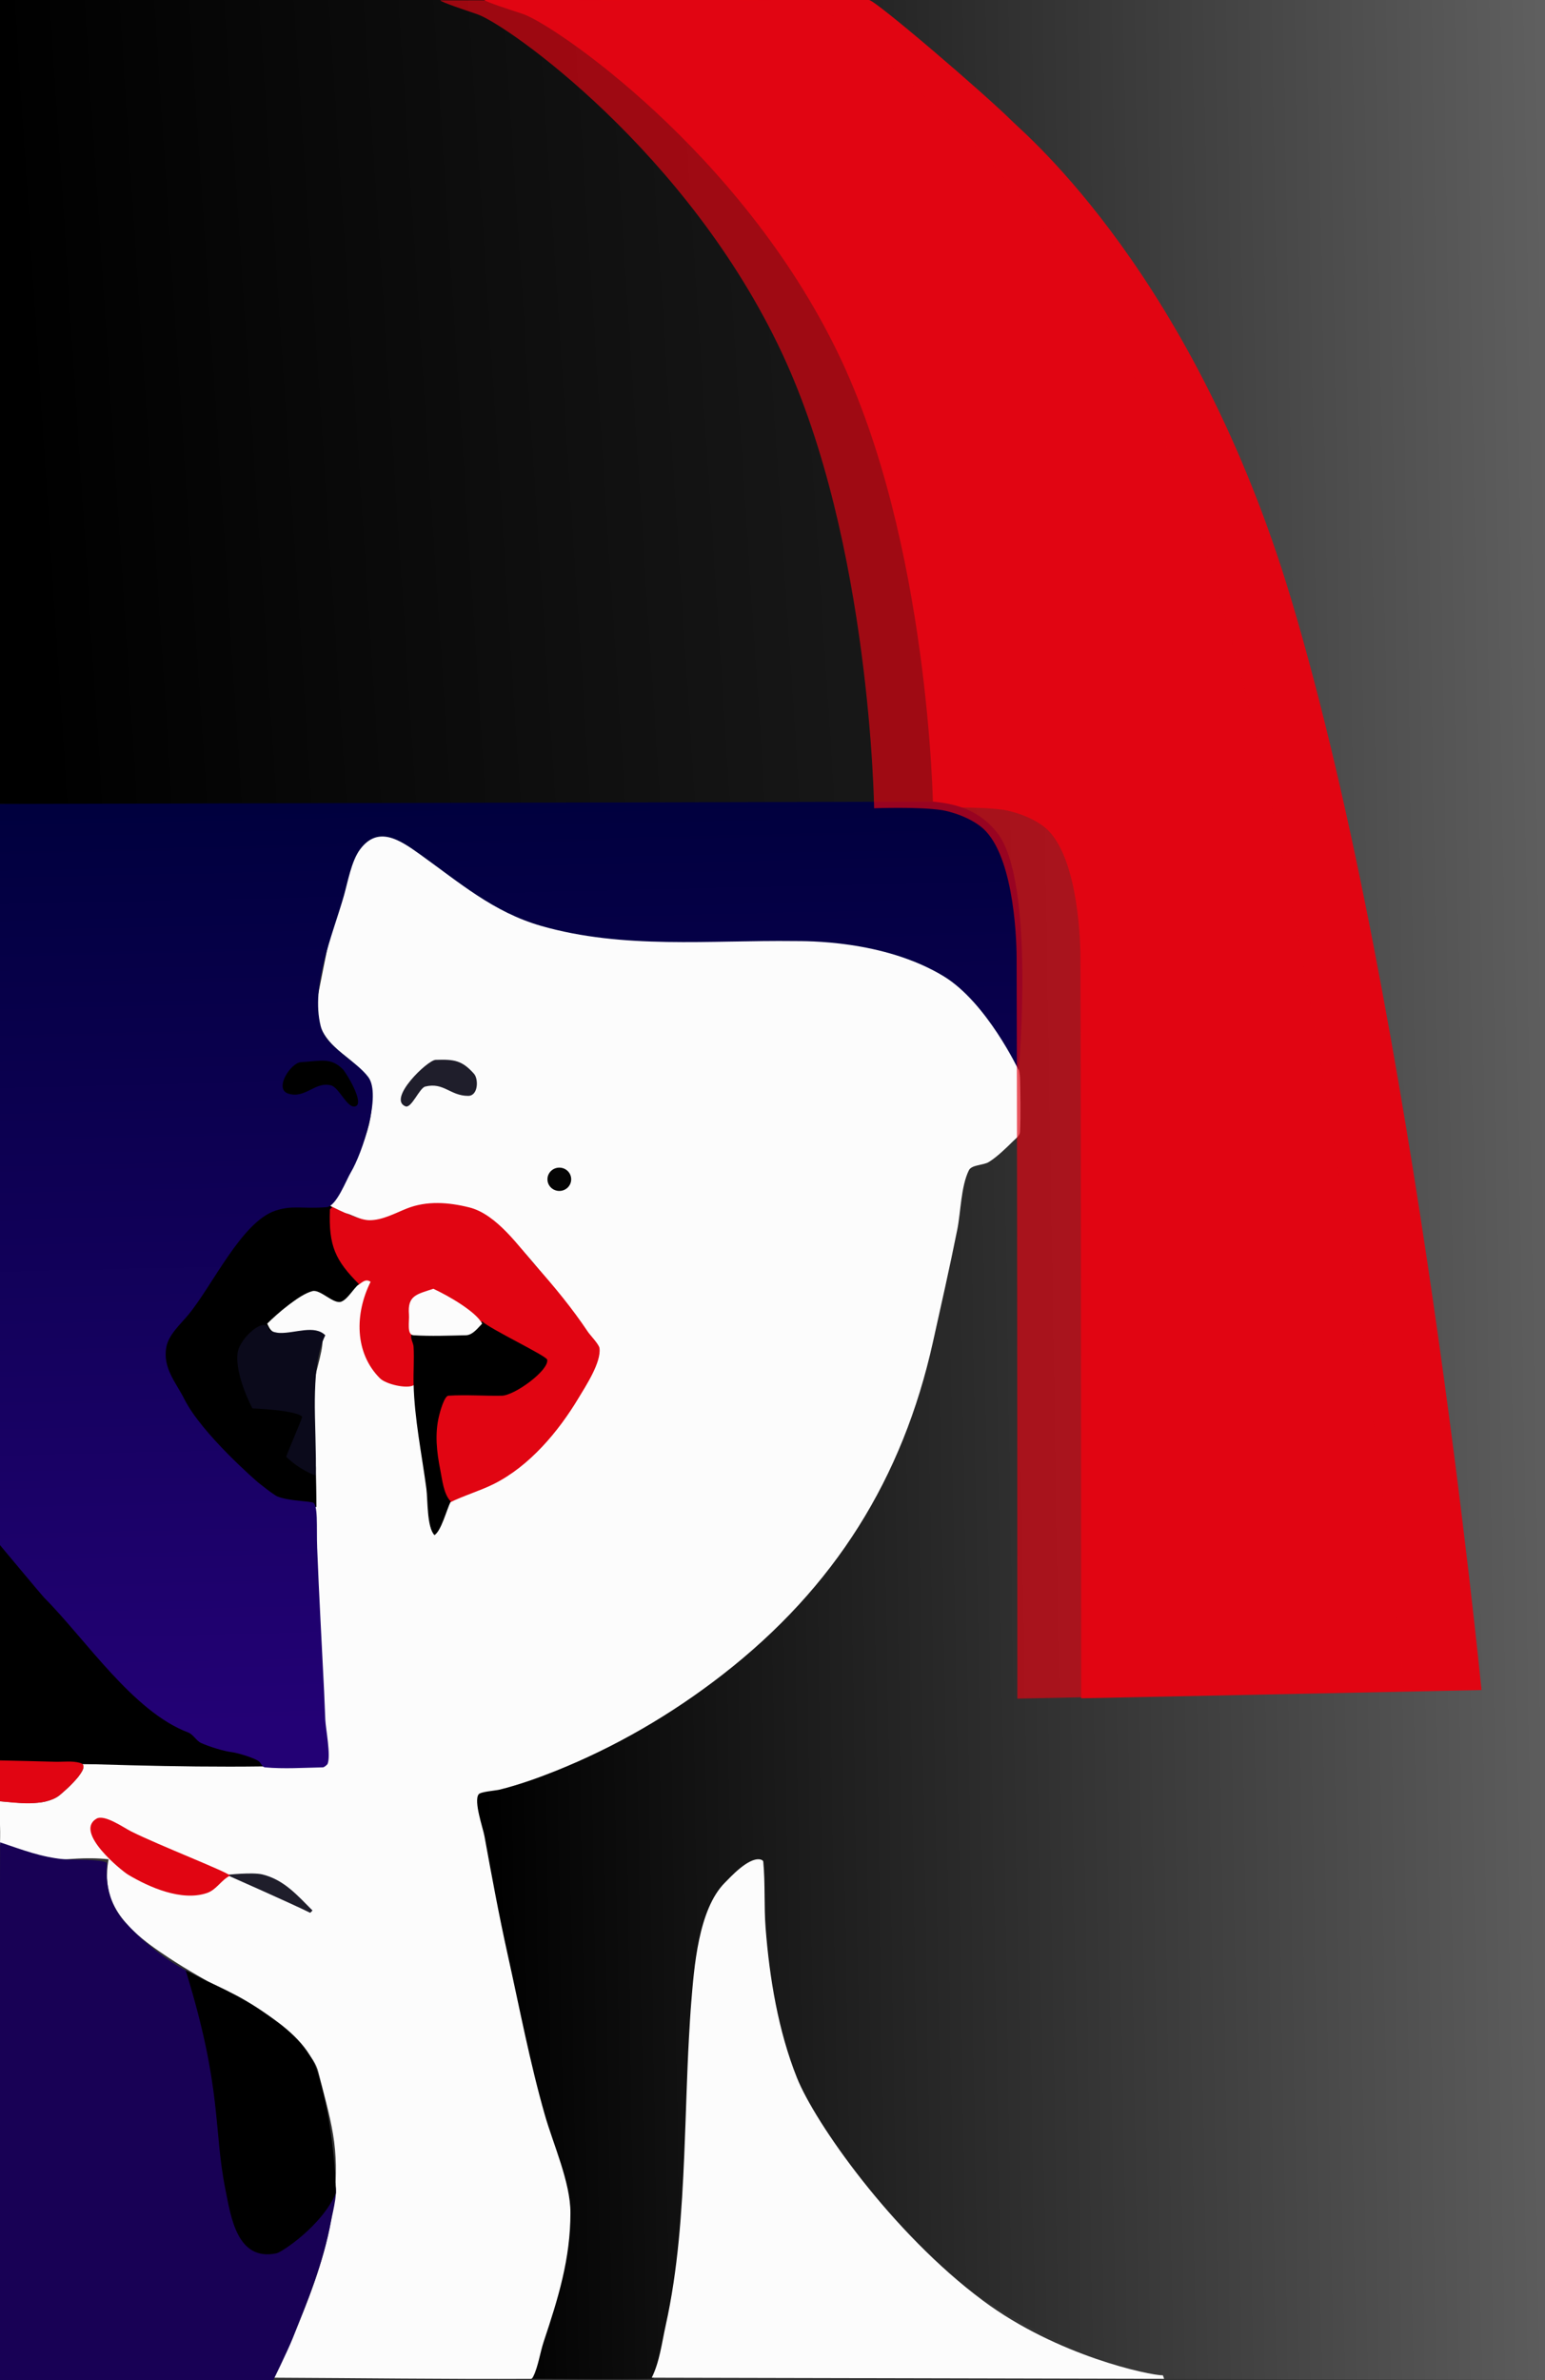 <?xml version="1.0" encoding="UTF-8" standalone="no"?>
<!DOCTYPE svg PUBLIC "-//W3C//DTD SVG 1.1//EN" "http://www.w3.org/Graphics/SVG/1.1/DTD/svg11.dtd">
<!-- Created with Vectornator (http://vectornator.io/) -->
<svg height="100%" stroke-miterlimit="10" style="fill-rule:nonzero;clip-rule:evenodd;stroke-linecap:round;stroke-linejoin:round;" version="1.1" viewBox="0 0 900 1386" width="100%" xml:space="preserve" xmlns="http://www.w3.org/2000/svg" xmlns:vectornator="http://vectornator.io" xmlns:xlink="http://www.w3.org/1999/xlink">
<rect x="0" y="0" width="900" height="1386" fill="#333333" stroke="none"/>
<defs>
<linearGradient gradientTransform="matrix(1 0 0 1 0 0)" gradientUnits="userSpaceOnUse" id="LinearGradient" x1="275.745" x2="1081.66" y1="692.761" y2="679.568">
<stop offset="0" stop-color="#000000"/>
<stop offset="1" stop-color="#797979"/>
</linearGradient>
<linearGradient gradientTransform="matrix(1 0 0 1 0 0)" gradientUnits="userSpaceOnUse" id="LinearGradient_2" x1="19.758" x2="485.031" y1="325.405" y2="294.895">
<stop offset="0" stop-color="#000000"/>
<stop offset="1" stop-color="#171717"/>
</linearGradient>
<linearGradient gradientTransform="matrix(1 0 0 1 0 0)" gradientUnits="userSpaceOnUse" id="LinearGradient_3" x1="250.601" x2="238.451" y1="1002.44" y2="467.697">
<stop offset="0" stop-color="#230175"/>
<stop offset="1" stop-color="#00003e"/>
</linearGradient>
</defs>
<clipPath id="ArtboardFrame">
<rect height="1386" width="900" x="0" y="0"/>
</clipPath>
<g clip-path="url(#ArtboardFrame)" id="Layer-1" vectornator:layerName="Layer 1">
<g opacity="1" vectornator:layerName="Group 1">
<path d="M506.215 0C511.533 10.636 530.254 18.575 539.376 26.394C559.301 43.472 578.27 61.227 596.9 79.857C634.99 117.947 664.345 164.293 691.646 209.795C711.988 243.697 729.975 282.82 742.403 320.106C751.483 347.347 757.59 375.14 766.09 400.641C774.465 425.765 774.59 452.239 780.979 477.791C788.041 506.04 790.14 536.769 797.221 565.093C801.822 583.497 806.453 603.758 808.726 621.94C813.224 657.925 862.801 983.427 862.801 983.427L630.833 988.395C630.833 988.395 629.649 706.541 629.433 565.325C629.387 535.384 629.061 483.029 594.916 473.343C575.027 467.701 563.288 468.081 547.497 468.316C546.859 468.326 546.595 469.219 546.144 469.67C548.311 471.837 567.808 474.747 579.563 491.503C588.352 504.031 590.381 530.453 590.81 536.669C593.539 576.253 593.66 618.974 592.84 659.162C592.797 661.241 590.149 662.334 588.779 663.899C585.728 667.386 580.925 673.403 575.921 675.404C573.014 676.567 565.129 676.686 563.739 679.465C559.055 688.833 559.065 704.864 556.972 715.333C552.581 737.286 547.616 759.123 542.76 780.979C526.061 856.122 488.814 917.206 429.064 967.764C397.694 994.308 361.64 1014.36 324.167 1029.35C312.75 1033.92 300.875 1037.88 288.976 1040.85C285.923 1041.62 277.63 1041.89 276.117 1044.91C274.59 1047.97 278.216 1057.81 278.824 1061.16C281.659 1076.75 284.515 1092.32 287.622 1107.85C295.848 1148.98 303.835 1190.65 315.369 1231.02C320.412 1248.67 329.316 1269.5 330.258 1287.87C331.615 1314.34 325.047 1332.5 318.076 1356.9C315.573 1365.66 309.278 1376.23 309.278 1385.32C332.965 1385.32 356.656 1385.77 380.338 1385.32C382.004 1385.29 384.728 1370.97 385.075 1369.76C389.826 1353.13 392.533 1335.46 394.55 1318.32C399.653 1274.94 399.574 1231.28 401.994 1187.71C402.509 1178.45 403 1169.18 404.024 1159.96C406.307 1139.42 409.528 1113.5 423.65 1097.02C427.003 1093.11 434.838 1083.66 441.923 1084.84C442.552 1084.95 443.244 1085.56 443.276 1086.2C443.704 1094.53 443.119 1102.89 443.276 1111.24C443.636 1130.3 446.58 1150.13 450.721 1168.76C462.569 1222.08 484.792 1260.36 523.811 1299.38C555.199 1330.76 594.619 1355.45 635.476 1371.79C644.801 1375.52 666.69 1385.27 675.404 1385.32C749.846 1385.77 900 1386 900 1386L900 4.44089e-16C900 4.44089e-16 702.475 0 506.215 0Z" fill="url(#LinearGradient)" fill-rule="nonzero" opacity="1" stroke="none"/>
<path d="M0 0L0 468.316C0 468.316 361.84 469.443 542.76 468.993C543.717 468.991 544.723 467.918 544.79 466.963C545.103 462.481 554.82 372.46 489.993 203.2C458.519 121.024 385.784 58.417 317.107 13.686C310.048 9.088 297.035 4.375 286.763-0.008C282.783-1.706 0 0 0 0Z" fill="url(#LinearGradient_2)" fill-rule="nonzero" opacity="1" stroke="none"/>
<path d="M253.784 888.583C250.504 885.303 251.057 872.528 250.4 867.604C247.834 848.356 248.488 825.135 242.956 806.695C242.557 805.367 228.034 806.163 223.33 802.635C205.809 789.494 209.038 762.189 217.916 744.434C213.132 739.649 201.536 754.688 198.967 756.615C195.608 759.134 185.805 750.524 182.048 750.524C180.227 750.524 157.533 767.726 154.301 770.15C160.201 781.951 174.883 776.685 186.108 777.595C186.744 777.646 187.177 778.378 187.462 778.948C189.371 782.767 183.743 799.046 183.401 803.312C182.139 819.092 182.375 831.309 182.048 848.654C181.271 889.815 184.503 931.422 186.785 972.501C187.512 985.584 188.068 998.671 188.815 1011.75C189.087 1016.5 191.102 1021.3 190.169 1025.96C190.044 1026.59 189.453 1027.29 188.815 1027.32C177.544 1027.75 166.257 1027.32 154.978 1027.32C154.526 1027.32 154.075 1027.32 153.624 1027.32C121.591 1027.32 48.105 1027.35 48.105 1027.35C49.57 1029.33 47.784 1031.67 45.551 1034.77C45.551 1034.77 41.693 1039.48 37.525 1042.99C34.436 1045.59 33.44 1047.37 26.305 1049.19C23.244 1049.96 16.267 1050.27 11.102 1049.89C6.476 1049.55 2.93 1049.27-0.044 1049C-0.382 1061.85 0.338 1061.16 0 1074.01C10.029 1077.36 24.32 1081.41 35.087 1082.75C38.743 1083.21 48.651 1081.23 63.283 1082.75C63.283 1082.75 60.935 1092.92 63.593 1102.48C68.48 1120.04 85.306 1131.44 97.847 1139.8C120.715 1155.05 145.501 1165.67 166.482 1183.65C173.382 1189.56 183.041 1197.1 185.432 1206.66C188.341 1218.3 191.989 1230.82 193.994 1242.85C201.915 1290.38 180.014 1342.69 159.038 1384.65C209.118 1384.87 259.198 1385.55 309.278 1385.32C309.916 1385.32 310.346 1384.54 310.632 1383.97C313.489 1378.26 314.632 1369.94 316.723 1363.67C325.132 1338.44 332.288 1315.64 332.288 1288.55C332.288 1270.82 322.259 1248.71 317.399 1231.7C308.627 1201 302.661 1169.44 295.743 1138.31C290.66 1115.43 286.399 1092.33 282.208 1069.28C281.333 1064.46 275.809 1048.93 278.824 1044.91C279.982 1043.37 288.807 1042.76 291.006 1042.21C301.953 1039.47 312.977 1035.58 323.49 1031.38C358.235 1017.48 391.05 998.458 420.943 975.208C486.416 924.285 525.849 860.801 543.437 781.655C548.293 759.8 553.258 737.963 557.648 716.01C559.701 705.748 559.772 690.784 564.416 681.495C566.023 678.281 572.826 678.614 575.921 676.758C580.681 673.902 586.843 667.866 590.133 664.576C591.728 662.981 594.101 661.416 594.193 659.162C594.617 648.794 594.401 638.406 594.193 628.031C594.004 618.551 587.004 604.459 581.335 596.9C551.712 557.403 513.326 547.415 464.256 546.82C431.096 546.418 397.932 546.561 364.772 546.144C357.726 546.055 350.096 545.187 343.116 544.113C315.982 539.939 290.903 529.538 268.673 513.659C259.108 506.827 250.723 498.534 240.926 492.003C230.161 484.827 216.975 480.939 209.118 494.033C197.982 512.594 191.096 550.307 186.785 571.86C185.16 579.985 182.928 588.95 186.108 596.9C194.431 617.707 216.563 616.335 216.563 642.243C216.563 658.953 207.108 676.047 198.967 689.616C197.114 692.704 190.17 701.122 192.876 703.828C194.539 705.491 201.196 706.209 203.704 707.212C209.101 709.371 213.849 711.949 219.946 711.949C224.933 711.949 231.62 707.686 236.188 705.858C244.669 702.466 254.3 701.798 263.259 701.798C286.834 701.798 313.313 738.649 325.521 753.908C329.601 759.009 348.735 781.576 347.854 787.746C344.215 813.212 308.708 850.215 291.006 860.836C282.853 865.727 270.887 867.569 263.259 873.018C257.904 876.842 258.071 884.296 253.784 888.583Z" fill="#fcfcfc" fill-rule="nonzero" opacity="1" stroke="none"/>
<path d="M282.208 0C282.546 1.015 297.562 5.795 304.541 8.121C322.482 14.101 431.289 87.991 488.223 205.785C541.416 315.841 543.542 470.511 543.542 470.511C543.542 470.511 570.22 469.501 584.479 471.59C584.479 471.59 597.435 473.567 607.547 480.969C626.879 495.119 629.339 542.613 629.385 557.648C629.815 699.58 629.816 989.008 629.816 989.008L863.01 984.202C863.01 984.202 824.511 590.491 752.197 349.1C695.805 160.857 597.227 78.153 590.133 71.06C574.104 55.031 509.908 0.022 506.215 0C431.547-0.447 356.877 0 282.208 0Z" fill="#e10512" fill-rule="nonzero" opacity="1" stroke="none"/>
<path d="M0.063 1072.89C-0.276 1228.88-1.385 1387.87-1.385 1387.87L158.508 1387.55C158.508 1387.55 167.506 1369.23 170.543 1361.64C179.449 1339.37 188.546 1317.1 192.876 1293.28C193.835 1288.01 197.804 1273.85 194.229 1270.27C189.473 1272.65 187.961 1280.75 184.755 1284.49C177.94 1292.44 173.266 1299.75 165.129 1307.5C163.853 1308.71 162.796 1310.53 161.068 1310.88C138.268 1315.44 134.813 1287.21 132.645 1270.95C128.31 1238.44 125.816 1204.75 117.079 1174.17C116.676 1172.76 109.097 1147.95 109.097 1147.95C94.241 1140.11 81.435 1128.85 72.874 1119.38C58.897 1103.92 62.843 1085.28 62.262 1084.84C59.281 1082.61 42.041 1083.16 37.898 1082.81C24.237 1081.67 12.686 1077.1 0.063 1072.89Z" fill="#180155" fill-rule="nonzero" opacity="1" stroke="none"/>
<path d="M379.661 1384.65C528.886 1384.98 528.886 1384.98 678.111 1385.32C677.773 1384.31 677.773 1384.31 677.435 1383.29C669.617 1383.29 615.931 1372 572.737 1339.88C519.375 1300.2 474.671 1236.08 464.256 1210.04C453.359 1182.8 448.216 1151.77 445.983 1122.74C444.997 1109.91 445.822 1096.98 444.63 1084.17C444.555 1083.36 443.405 1082.93 442.6 1082.81C435.685 1081.82 425.347 1093.3 422.297 1096.35C406.687 1111.96 404.315 1146.32 402.671 1166.05C402.156 1172.24 401.652 1181.01 401.317 1187.03C400.741 1197.4 400.335 1207.78 399.964 1218.16C399.529 1230.35 399.129 1242.53 398.61 1254.71C397.195 1287.97 395.023 1321.61 387.782 1354.19C385.582 1364.1 384.233 1375.5 379.661 1384.65Z" fill="#fcfcfc" fill-rule="nonzero" opacity="1" stroke="none"/>
<path d="M192.876 702.475C188.701 706.649 190.642 714.17 190.846 720.07C191.224 731.027 200.168 742.289 208.441 748.494C211.191 746.661 212.941 744.501 215.886 746.464C206.663 764.909 206.422 787.757 221.3 802.635C224.874 806.209 237.187 808.939 240.926 806.695C241.473 806.367 242.241 805.979 242.279 805.342C242.702 798.361 242.702 791.343 242.279 784.362C241.891 777.954 241.835 763.848 238.896 757.969C240.386 756.478 250.514 751.878 253.107 751.878C257.554 751.878 267.442 762.111 271.38 764.736C286.259 774.656 303.116 782.284 317.399 791.807C304.934 816.738 285.778 809.919 260.552 811.433C257.355 811.624 253.916 826.716 253.784 829.028C253.079 841.364 251.628 864.77 261.905 875.048C269.908 871.047 279.697 868.182 287.622 864.22C308.4 853.831 325.213 833.827 337.025 814.14C341.148 807.268 350.382 793.263 349.207 785.039C348.886 782.795 343.738 777.512 342.439 775.564C333.363 761.95 322.848 749.21 311.985 736.989C302.569 726.396 289.409 707.151 273.41 703.151C261.382 700.144 248.656 699.112 236.865 703.828C230.015 706.568 222.786 710.596 215.209 710.596C209.366 710.596 198.04 705.057 192.876 702.475Z" fill="#e10512" fill-rule="nonzero" opacity="1" stroke="none"/>
<path d="M184.317 877.643C184.317 877.643 184.279 867.375 184.078 860.159C183.984 856.769 184.264 853.287 183.401 850.008C183.077 848.774 180.825 848.57 180.694 847.301C179.817 838.747 184.744 827.664 178.664 821.584C177.649 822.599 177.649 822.599 176.634 823.614C173.603 821.594 151.67 810.011 151.594 809.402C151.503 808.673 152.153 798.647 150.917 795.867C149.283 792.191 145.339 790.098 146.856 785.039C148.134 780.782 151.776 778.674 154.301 774.888C154.978 775.564 154.978 775.564 155.654 776.241C157.008 775.226 157.944 777.202 159.298 776.187C156.911 773.8 156.759 773.037 155.654 770.827C161.282 765.199 174.3 753.815 182.048 751.878C186.694 750.717 194.438 759.91 198.967 757.969C202.738 756.353 205.779 750.489 209.118 747.817C195.257 733.956 191.392 725.483 192.199 704.505C192.224 703.867 193.102 703.603 193.553 703.151C186.579 696.178 175.886 700.365 165.806 701.121C164.065 701.252 160.119 704.303 158.361 705.182C133.257 717.734 111.84 748.165 95.123 770.455C92.704 773.681 87.76 780.58 86.625 784.362C85.072 789.538 93.086 810.293 111.577 830.724C130.211 851.313 159.345 871.564 163.495 872.976C173.559 876.4 184.317 877.643 184.317 877.643Z" fill="#000000" fill-rule="nonzero" opacity="1" stroke="none"/>
<path d="M108.184 1147.46C129.662 1217.09 124.216 1239.64 131.291 1275.01C134.552 1291.31 138.18 1317 161.068 1312.23C164.04 1311.61 187.31 1296.44 195.658 1277.26C195.658 1265.11 192.986 1230.05 184.347 1205C179.037 1189.6 164.018 1179.08 156.335 1173.64C137.625 1160.37 126.358 1157.03 108.184 1147.46Z" fill="#000000" fill-rule="nonzero" opacity="1" stroke="none"/>
<path d="M0.677 898.734C-48.503 944.152 0.338 962.35 0 1025.96C52.026 1027.1 100.4 1029.4 153.624 1028.67C154.581 1028.66 154.978 1027.32 155.654 1026.64C149.916 1020.9 139.54 1021.59 132.645 1018.52C123.459 1014.44 113.439 1010.11 104.897 1004.99C61.963 979.225 35.251 933.309 0.677 898.734Z" fill="#000000" fill-rule="nonzero" opacity="1" stroke="none"/>
<path d="M280.854 769.474C277.706 772.622 276.275 775.392 272.057 775.564C261.686 775.988 251.285 775.594 240.926 776.241C240.289 776.281 239.697 776.969 239.572 777.595C239.121 779.851 240.791 782.066 240.926 784.362C241.35 791.569 240.745 798.802 240.926 806.019C241.431 826.213 245.701 846.912 248.37 866.927C249.234 873.407 248.608 889.498 253.107 893.997C257.117 891.324 260.053 879.429 262.582 874.371C258.44 870.229 257.61 861.691 256.491 856.099C254.382 845.552 253.169 834.874 255.814 824.291C256.329 822.233 258.794 812.938 261.229 812.786C271.585 812.139 281.984 812.978 292.359 812.786C299.852 812.647 319.973 797.905 318.753 791.807C318.299 789.539 285.275 773.894 280.854 769.474Z" fill="#000000" fill-rule="nonzero" opacity="1" stroke="none"/>
<path d="M156.686 774.628C155.443 765.502 139.549 778.833 138.398 787.944C136.746 801.022 147.034 820.178 147.034 820.178C147.034 820.178 172.082 821.093 175.957 824.968C176.972 824.291 165.844 849.134 166.859 848.457C173.884 855.482 183.902 859.705 183.927 859.068C184.36 847.797 183.23 826.094 183.401 814.816C183.572 803.561 184.235 788.11 189.492 777.595C183.263 771.366 171.905 776.467 163.099 776.241C160.917 776.185 158.401 775.485 156.686 774.628Z" fill="#0b0a1b" fill-rule="nonzero" opacity="1" stroke="none"/>
<path d="M132.049 1091.85C132.049 1091.85 170.487 1108.84 180.694 1113.94C181.371 1113.27 181.371 1113.27 182.048 1112.59C173.05 1103.59 165.466 1094.74 152.947 1091.61C147.022 1090.13 132.049 1091.85 132.049 1091.85Z" fill="#1f1e2b" fill-rule="nonzero" opacity="1" stroke="none"/>
<path d="M133.998 1092.29C133.002 1090.3 92.859 1074.76 76.474 1066.57C72.068 1064.37 60.806 1056.34 56.171 1059.13C42.96 1067.05 71.196 1089.66 74.443 1091.61C87.001 1099.15 105.767 1107.34 120.463 1102.44C126.112 1100.56 128.77 1094.9 133.998 1092.29Z" fill="#e10512" fill-rule="nonzero" opacity="1" stroke="none"/>
<path d="M-0.031 1025.19L-0.303 1048.97C9.553 1049.87 25.524 1052.33 34.515 1045.59C35.616 1044.76 54.587 1028.9 46.696 1026.64C41.919 1025.28 36.773 1026.12 31.808 1025.96C21.433 1025.64 10.346 1025.41-0.031 1025.19Z" fill="#e10512" fill-rule="nonzero" opacity="1" stroke="none"/>
<path d="M543.437 466.832L0 468.185L0 899.805C0 899.805 24.616 929.31 25.717 930.411C49.743 954.437 77.452 996.846 109.635 1008.91C112.456 1009.97 114.371 1013.76 117.079 1015.01C121.502 1017.05 130.429 1019.87 135.352 1020.42C138.083 1020.72 148.532 1023.79 150.917 1025.83C152.128 1026.87 152.712 1029.07 154.301 1029.22C165.534 1030.24 176.861 1029.43 188.139 1029.22C188.872 1029.2 190.641 1027.7 190.846 1027.19C192.81 1022.28 189.758 1006.92 189.492 1001.47C189.228 996.058 189.079 990.64 188.815 985.228C187.451 957.254 185.852 929.298 184.755 901.31C184.292 889.499 185.469 875.487 182.048 874.917C175.956 873.901 167.865 873.887 161.745 871.533C159.421 870.639 150.173 863.161 150.173 863.161C150.173 863.161 117.549 835.11 107.324 814.658C102.636 805.282 94.67 796.67 96.871 784.566C98.18 777.365 104.933 771.371 109.689 765.664C123.654 748.906 140.678 711.622 160.392 705.05C170.392 701.717 175.781 704.099 190.169 703.02C195.95 702.587 201.658 687.256 204.381 682.717C211.038 671.622 222.325 637.614 214.532 627.223C207.076 617.281 189.924 610 186.785 597.446C180.908 573.936 193.835 544.349 200.32 521.649C202.637 513.54 204.668 501.414 209.795 494.579C220.312 480.556 233.04 489.236 244.31 497.286C267.758 514.034 287.361 531.242 315.369 539.245C363.267 552.93 413.424 547.443 462.902 548.043C468.876 548.115 514.528 547.185 549.659 568.496C574.79 583.742 593.419 623.306 593.419 623.306C593.419 623.306 603.13 513.109 580.937 485.031C571.142 472.637 558.554 468.188 543.437 466.832Z" fill="url(#LinearGradient_3)" fill-rule="nonzero" opacity="1" stroke="none"/>
<path d="M252.431 750.524C242.681 753.774 237.337 754.395 238.219 765.413C238.55 769.559 236.774 777.335 240.926 777.595C251.057 778.228 261.231 777.806 271.38 777.595C275.429 777.51 278.587 773.095 280.854 770.827C277.407 763.932 261.257 754.599 252.431 750.524Z" fill="#fcfcfc" fill-rule="nonzero" opacity="1" stroke="none"/>
<path d="M253.784 617.203C248.903 617.366 225.579 640.03 236.188 644.273C239.654 645.66 244.316 633.613 247.693 632.769C258.493 630.069 262.19 638.183 272.733 638.183C278.61 638.183 278.825 628.371 276.117 625.324C269.111 617.442 264.511 616.846 253.784 617.203Z" fill="#1f1e2b" fill-rule="nonzero" opacity="1" stroke="none"/>
<path d="M175.28 618.557C169.403 618.901 159.495 634.049 167.836 636.829C177.766 640.139 183.605 629.563 192.876 632.092C197.68 633.402 202.347 645.854 207.088 644.273C212.518 642.463 201.655 624.628 199.644 622.617C192.683 615.656 186.875 617.878 175.28 618.557Z" fill="#000000" fill-rule="nonzero" opacity="1" stroke="none"/>
<path d="M256.481 0.199C256.808 1.214 271.328 5.993 278.077 8.32C295.426 14.3 400.644 88.19 455.7 205.984C507.139 316.04 509.195 470.709 509.195 470.709C509.195 470.709 534.994 469.7 548.782 471.788C548.782 471.788 561.31 473.766 571.089 481.168C589.783 495.318 592.163 542.811 592.207 557.847C592.622 699.778 592.624 989.207 592.624 989.207L818.126 984.401C818.126 984.401 780.897 590.69 710.968 349.299C656.436 161.056 561.109 78.352 554.249 71.258C538.749 55.229 476.67 0.221 473.099 0.199C400.894-0.248 328.687 0.199 256.481 0.199Z" fill="#e10512" fill-rule="nonzero" opacity="0.674" stroke="none" vectornator:layerName="Curve 2"/>
<path d="M318.905 686.765C318.905 683.016 322.002 679.976 325.822 679.976C329.641 679.976 332.738 683.016 332.738 686.765C332.738 690.514 329.641 693.554 325.822 693.554C322.002 693.554 318.905 690.514 318.905 686.765Z" fill="#000000" fill-rule="nonzero" opacity="0.978" stroke="none" vectornator:layerName="Oval 1"/>
<path d="M0 523.24C0 872.573 3.5 1047.41 10.5 1047.74C17.5 1048.07 23 1047.74 27 1046.74C31 1045.74 35 1043.57 39 1040.24C43 1036.91 45.167 1033.91 45.5 1031.24C45.833 1028.57 70 1027.24 118 1027.24C142 1027.24 166 1027.24 190 1027.24C188.833 1002.07 187.667 976.906 186.5 951.74C184.167 901.406 183 864.406 183 840.74C183 817.073 184 800.573 186 791.24C187 786.573 188 781.906 189 777.24C184.333 777.073 179.667 776.906 175 776.74C165.667 776.406 160 775.406 158 773.74C156 772.073 155.333 770.573 156 769.24C156.667 767.906 161.167 764.406 169.5 758.74C177.833 753.073 183.667 751.073 187 752.74C190.333 754.406 193.333 755.406 196 755.74C198.667 756.073 201.667 754.406 205 750.74C208.333 747.073 211.5 744.74 214.5 743.74C216 743.24 217.5 742.74 219 742.24C218.167 743.74 217.333 745.24 216.5 746.74C214.833 749.74 213.5 753.406 212.5 757.74C211.5 762.073 211.167 767.906 211.5 775.24C211.833 782.573 212.667 787.74 214 790.74C215.333 793.74 217.333 796.573 220 799.24C222.667 801.906 227.167 803.74 233.5 804.74C239.833 805.74 244.667 820.74 248 849.74C249.667 864.24 251.333 878.74 253 893.24C254.5 889.906 256 886.573 257.5 883.24C260.5 876.573 266.5 871.406 275.5 867.74C284.5 864.073 291.833 860.24 297.5 856.24C303.167 852.24 308.667 847.573 314 842.24C319.333 836.906 324.5 830.74 329.5 823.74C334.5 816.74 338.667 809.74 342 802.74C345.333 795.74 347.167 790.74 347.5 787.74C347.833 784.74 345.167 779.24 339.5 771.24C333.833 763.24 325.667 753.073 315 740.74C304.333 728.406 296 719.74 290 714.74C284 709.74 278.333 706.24 273 704.24C267.667 702.24 262.167 701.24 256.5 701.24C250.833 701.24 243.667 702.906 235 706.24C226.333 709.573 220.667 711.24 218 711.24C215.333 711.24 210.333 709.906 203 707.24C199.333 705.906 195.667 704.573 192 703.24C194.833 698.073 197.667 692.906 200.5 687.74C206.167 677.406 210.333 667.906 213 659.24C215.667 650.573 217 644.24 217 640.24C217 636.24 216.333 632.406 215 628.74C213.667 625.073 209.833 620.74 203.5 615.74C197.167 610.74 193.167 607.24 191.5 605.24C189.833 603.24 188.333 600.406 187 596.74C185.667 593.073 185.167 588.406 185.5 582.74C185.833 577.073 187.333 568.74 190 557.74C192.667 546.74 196 534.573 200 521.24C204 507.906 207.167 499.073 209.5 494.74C211.833 490.406 213.833 487.74 215.5 486.74C217.167 485.74 220.167 485.406 224.5 485.74C228.833 486.073 233.333 487.573 238 490.24C242.667 492.906 248.167 497.073 254.5 502.74C260.833 508.406 267 513.24 273 517.24C279 521.24 286.333 525.24 295 529.24C303.667 533.24 312 536.406 320 538.74C328 541.073 337.5 542.906 348.5 544.24C359.5 545.573 384.5 546.406 423.5 546.74C462.5 547.073 487.5 548.073 498.5 549.74C509.5 551.406 518.333 553.24 525 555.24C531.667 557.24 539.5 560.74 548.5 565.74C557.5 570.74 564.333 575.573 569 580.24C573.667 584.906 577.333 589.24 580 593.24C582.667 597.24 585.667 603.74 589 612.74C592.333 621.74 594 631.74 594 642.74C594 653.74 591.833 661.573 587.5 666.24C583.167 670.906 579.833 673.906 577.5 675.24C575.167 676.573 572.667 677.406 570 677.74C567.333 678.073 565.667 678.74 565 679.74C564.333 680.74 559.833 701.406 551.5 741.74C543.167 782.073 537.5 807.073 534.5 816.74C531.5 826.406 527.5 837.073 522.5 848.74C517.5 860.406 511.833 871.24 505.5 881.24C499.167 891.24 491 902.406 481 914.74C471 927.073 461 938.24 451 948.24C441 958.24 431.333 966.906 422 974.24C412.667 981.573 403.667 988.073 395 993.74C386.333 999.406 375.667 1005.57 363 1012.24C350.333 1018.91 336 1025.24 320 1031.24C304 1037.24 292.833 1040.91 286.5 1042.24C283.333 1042.91 280.167 1043.57 277 1044.24C281.167 1065.57 285.333 1086.91 289.5 1108.24C297.833 1150.91 307 1191.41 317 1229.74C327 1268.07 331.667 1293.07 331 1304.74C330.333 1316.41 326.667 1332.74 320 1353.74C316.667 1364.24 313.333 1374.74 310 1385.24C321.833 1385.07 333.667 1384.91 345.5 1384.74C369.167 1384.41 382.667 1377.41 386 1363.74C389.333 1350.07 391.833 1337.24 393.5 1325.24C395.167 1313.24 397 1285.24 399 1241.24C401 1197.24 402.667 1169.41 404 1157.74C405.333 1146.07 406.5 1137.91 407.5 1133.24C408.5 1128.57 410.667 1122.07 414 1113.74C417.333 1105.41 420.833 1099.07 424.5 1094.74C428.167 1090.41 431.667 1087.41 435 1085.74C438.333 1084.07 440.667 1083.24 442 1083.24C443.333 1083.24 444.333 1091.57 445 1108.24C445.667 1124.91 447.167 1140.07 449.5 1153.74C451.833 1167.41 455 1180.91 459 1194.24C463 1207.57 467.333 1219.24 472 1229.24C476.667 1239.24 481.833 1248.41 487.5 1256.74C493.167 1265.07 501.333 1274.74 512 1285.74C522.667 1296.74 535.833 1308.41 551.5 1320.74C567.167 1333.07 581 1342.74 593 1349.74C605 1356.74 614.667 1361.91 622 1365.24C629.333 1368.57 641.333 1372.74 658 1377.74C674.667 1382.74 719.167 1385.24 791.5 1385.24C827.667 1385.24 863.833 1385.24 900 1385.24C900 1154.24 900 923.24 900 692.24C900 461.24 900 230.24 900-0.76C750-0.76 600-0.76 450-0.76C300-0.76 150-0.76 0-0.76C0 173.906 0 348.573 0 523.24ZM251.5 618.24C249.167 618.906 247 620.073 245 621.74C243 623.406 241 626.406 239 630.74C237 635.073 236 638.24 236 640.24C236 641.24 236 642.24 236 643.24C236.667 643.073 237.333 642.906 238 642.74C239.333 642.406 240.5 640.906 241.5 638.24C242.5 635.573 244.5 633.573 247.5 632.24C250.5 630.906 253 630.406 255 630.74C257 631.073 259.5 632.24 262.5 634.24C265.5 636.24 268.5 636.906 271.5 636.24C274.5 635.573 276.167 633.906 276.5 631.24C276.833 628.573 276 626.073 274 623.74C272 621.406 268.333 619.74 263 618.74C257.667 617.74 253.833 617.573 251.5 618.24ZM320.5 683.24C319.5 684.573 319 686.073 319 687.74C319 689.406 319.667 690.906 321 692.24C322.333 693.573 323.667 694.24 325 694.24C326.333 694.24 327.833 693.573 329.5 692.24C331.167 690.906 332 689.406 332 687.74C332 686.073 331.333 684.573 330 683.24C328.667 681.906 327 681.24 325 681.24C323 681.24 321.5 681.906 320.5 683.24ZM253 750.24C254.333 750.24 255.5 750.906 256.5 752.24C257.5 753.573 261.5 756.406 268.5 760.74C275.5 765.073 279 768.24 279 770.24C279 772.24 278.167 773.74 276.5 774.74C274.833 775.74 268.333 776.24 257 776.24C245.667 776.24 239.667 772.906 239 766.24C238.333 759.573 240.167 755.24 244.5 753.24C248.833 751.24 251.667 750.24 253 750.24ZM56 1060.24C55.333 1060.91 55 1062.41 55 1064.74C55 1067.07 56 1070.07 58 1073.74C60 1077.41 65 1082.07 73 1087.74C81 1093.41 88.333 1097.24 95 1099.24C101.667 1101.24 106.833 1102.24 110.5 1102.24C114.167 1102.24 117.667 1101.57 121 1100.24C124.333 1098.91 126.5 1097.24 127.5 1095.24C128.5 1093.24 129.667 1092.24 131 1092.24C132.333 1092.24 141 1095.57 157 1102.24C165 1105.57 173 1108.91 181 1112.24C179.167 1110.24 177.333 1108.24 175.5 1106.24C171.833 1102.24 167.667 1098.91 163 1096.24C158.333 1093.57 150.5 1091.74 139.5 1090.74C128.5 1089.74 112.667 1084.24 92 1074.24C71.333 1064.24 60.333 1059.24 59 1059.24C57.667 1059.24 56.667 1059.57 56 1060.24ZM0 1229.24C0 1281.24 0 1333.24 0 1385.24C26.5 1385.24 53 1385.24 79.5 1385.24C132.5 1385.24 162.667 1376.91 170 1360.24C177.333 1343.57 182.667 1329.57 186 1318.24C189.333 1306.91 191.667 1297.41 193 1289.74C194.333 1282.07 195 1271.74 195 1258.74C195 1245.74 194.5 1236.57 193.5 1231.24C192.5 1225.91 190.5 1219.24 187.5 1211.24C184.5 1203.24 179.333 1195.57 172 1188.24C164.667 1180.91 152 1172.07 134 1161.74C116 1151.41 102.667 1143.07 94 1136.74C85.333 1130.41 79.5 1125.57 76.5 1122.24C73.5 1118.91 70.833 1115.07 68.5 1110.74C66.167 1106.41 64.667 1101.07 64 1094.74C63.333 1088.41 56.167 1084.57 42.5 1083.24C28.833 1081.91 18.333 1079.91 11 1077.24C7.333 1075.91 3.667 1074.57 0 1073.24C0 1125.24 0 1177.24 0 1229.24Z" fill="#000000" fill-rule="nonzero" opacity="0" stroke="none" vectornator:layerName="Curve 1"/>
</g>
</g>
</svg>
